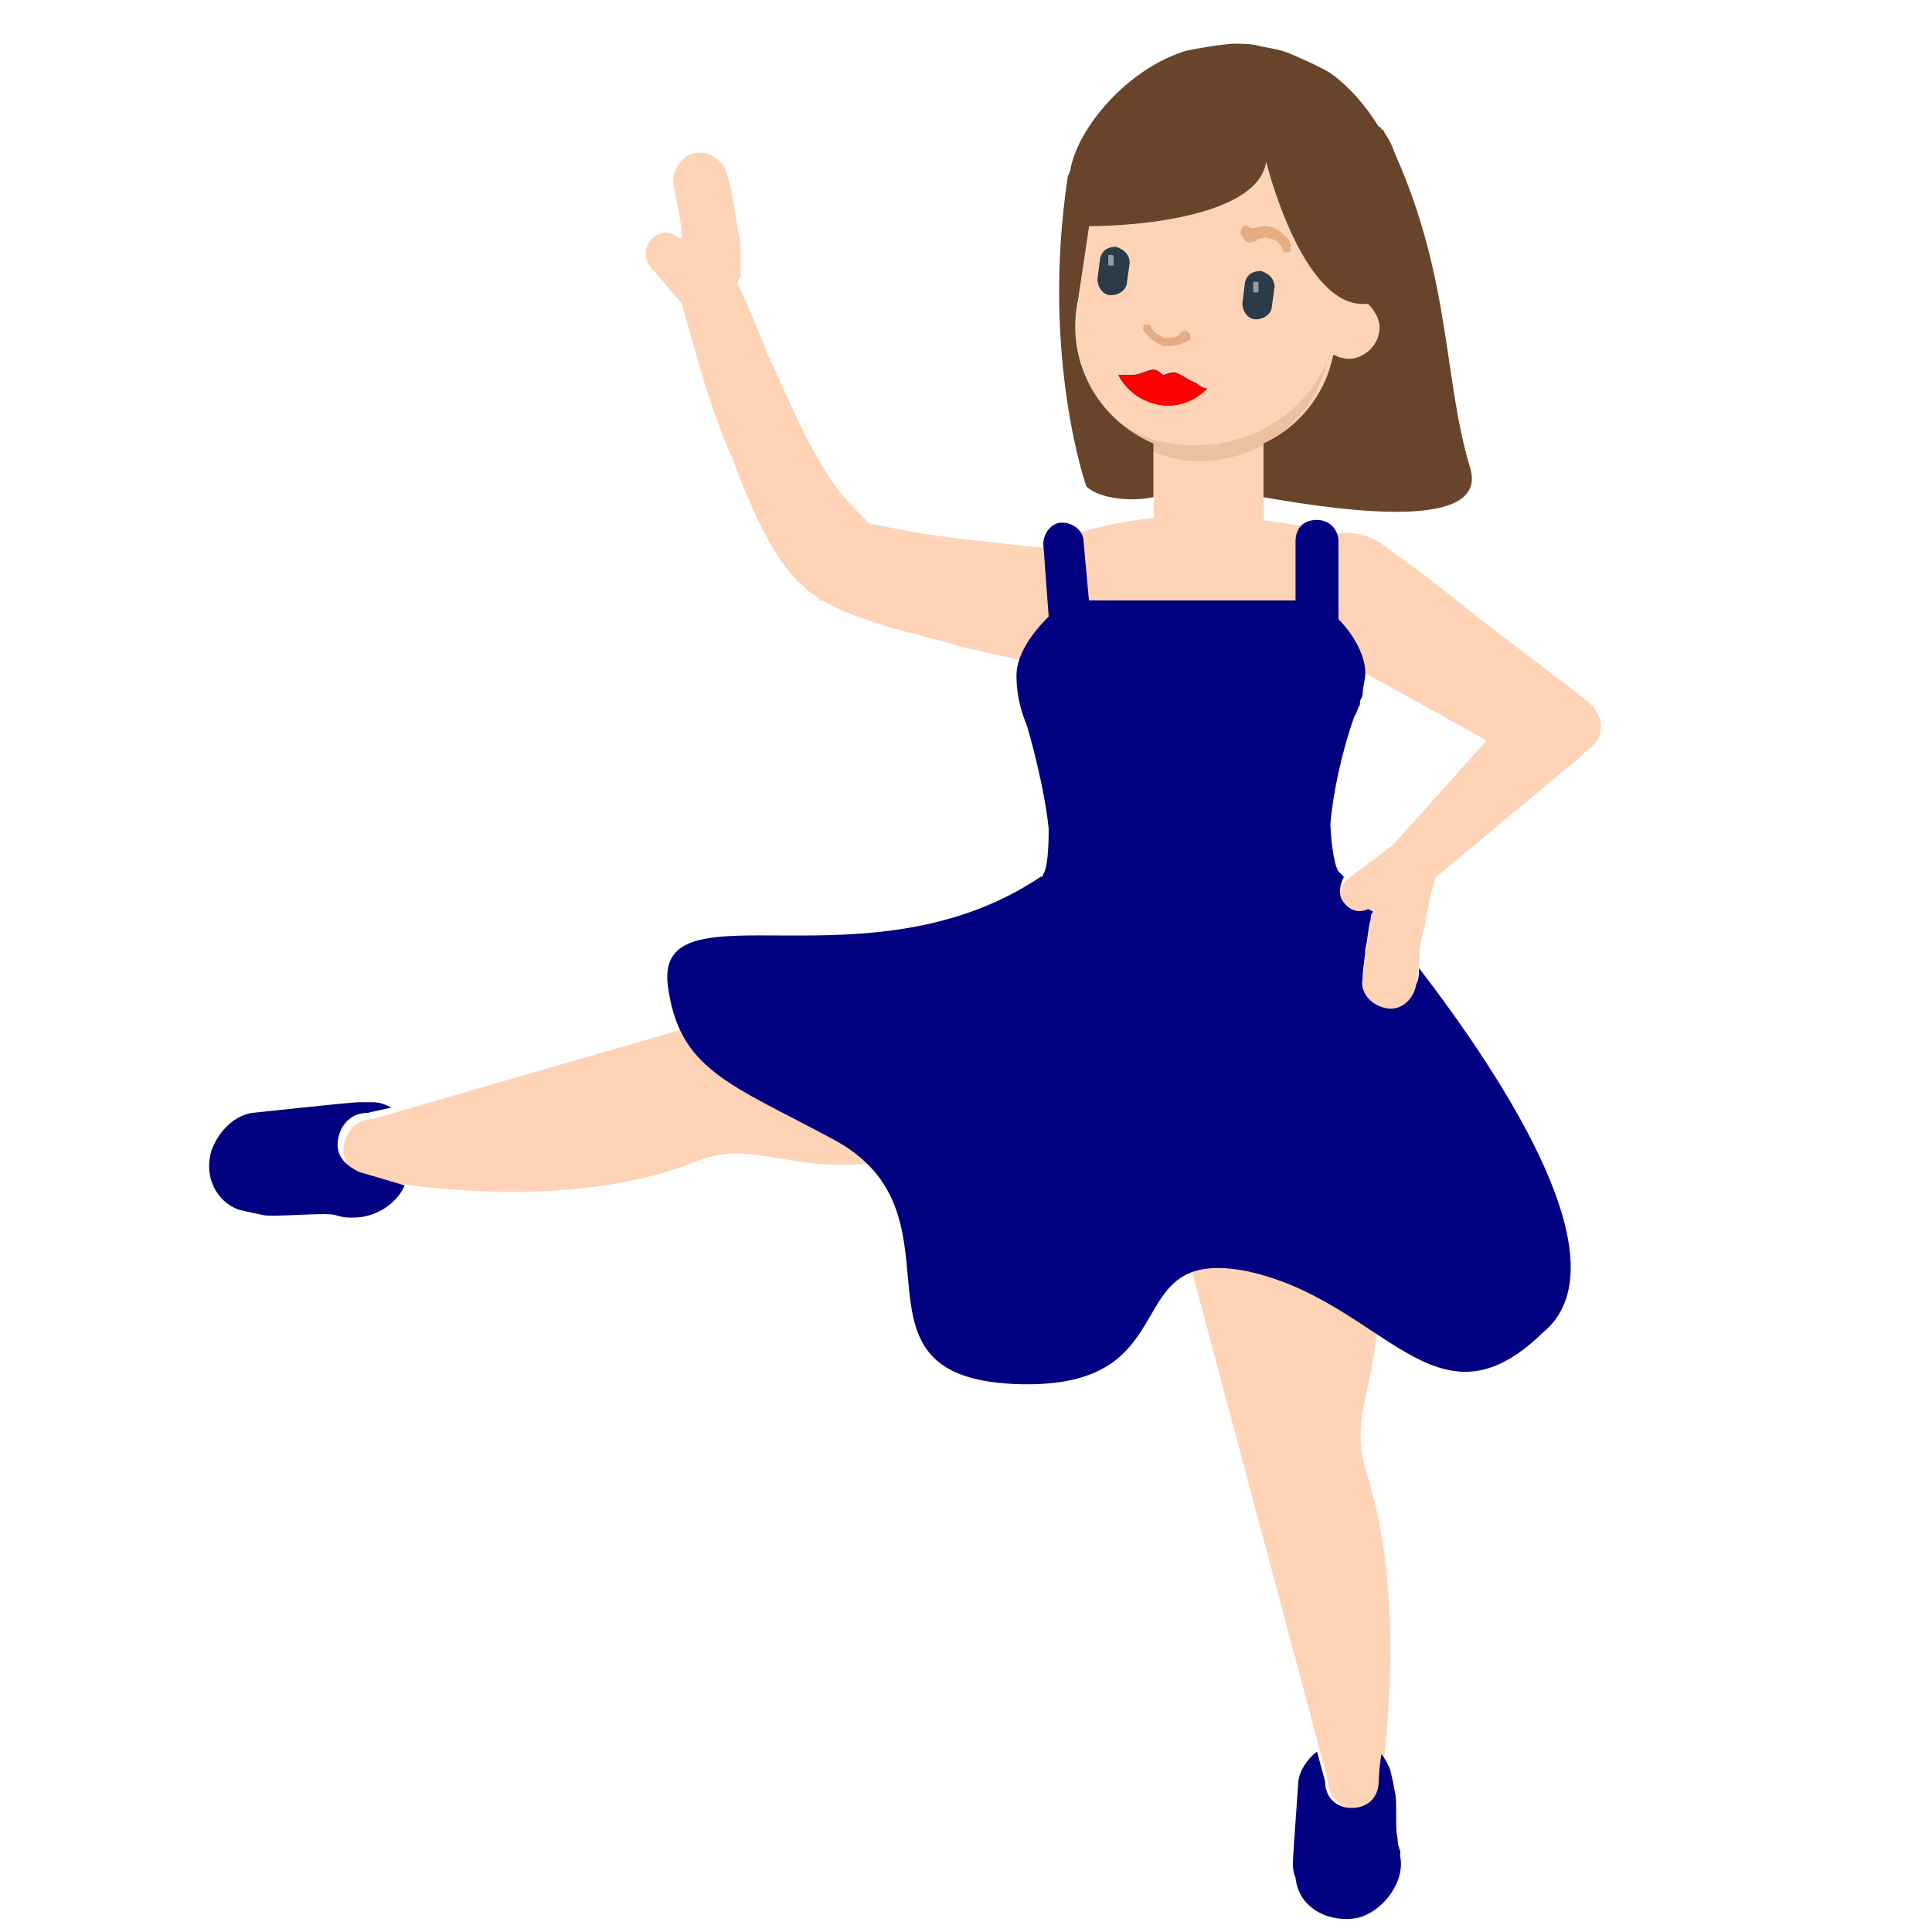 <?xml version="1.0" encoding="UTF-8" standalone="no"?>
<!-- Generator: Adobe Illustrator 18.1.0, SVG Export Plug-In . SVG Version: 6.00 Build 0)  -->

<svg
   xmlns:dc="http://purl.org/dc/elements/1.1/"
   xmlns:cc="http://creativecommons.org/ns#"
   xmlns:rdf="http://www.w3.org/1999/02/22-rdf-syntax-ns#"
   xmlns:svg="http://www.w3.org/2000/svg"
   xmlns="http://www.w3.org/2000/svg"
   xmlns:sodipodi="http://sodipodi.sourceforge.net/DTD/sodipodi-0.dtd"
   xmlns:inkscape="http://www.inkscape.org/namespaces/inkscape"
   version="1.0"
   id="Layer_1"
   x="0px"
   y="0px"
   width="72px"
   height="72px"
   viewBox="0 0 72 72"
   enable-background="new 0 0 72 72"
   xml:space="preserve"
   sodipodi:docname="Marionetta.svg"
   inkscape:version="0.92.4 (5da689c313, 2019-01-14)"
   inkscape:export-filename="C:\Projects\Marionetta\Images\Marionetta.2000.png"
   inkscape:export-xdpi="2692.385"
   inkscape:export-ydpi="2692.385"><defs
   id="defs23" /><sodipodi:namedview
   pagecolor="#ffffff"
   bordercolor="#666666"
   borderopacity="1"
   objecttolerance="10"
   gridtolerance="10"
   guidetolerance="10"
   inkscape:pageopacity="0"
   inkscape:pageshadow="2"
   inkscape:window-width="1755"
   inkscape:window-height="1428"
   id="namedview21"
   showgrid="false"
   inkscape:zoom="52.444444"
   inkscape:cx="45.301493"
   inkscape:cy="61.440805"
   inkscape:window-x="3273"
   inkscape:window-y="5129"
   inkscape:window-maximized="0"
   inkscape:current-layer="Layer_1" />
<path
   d="m 36.6,43 c -0.4,0 -1.8,0 -3.6,0.3 -3.6,0.5 -4.9,-0.9 -7.1,0 -5.3,2.1 -12.3,0.6 -12.3,0.6 v 0 c -0.4,-0.1 -0.8,-0.5 -0.8,-1 0,-0.6 0.4,-1.2 1.1,-1.2 L 36,35.3 Z m 14.3,11.8 c -0.7,-2.3 0.7,-3.4 0.4,-7.1 -0.1,-1.8 0,-3.2 0,-3.6 l -7.7,0.2 5.9,22.1 v 0 c 0,0.6 0.5,1 1,1 0.6,0 1,-0.5 1,-1 0,0 0,0 0,0 -0.1,-0.1 1.1,-6.3 -0.6,-11.6 z M 59.1,26.1 59,26 55.2,23.1 53.3,21.6 51.4,20.2 c -0.1,0 -0.1,-0.1 -0.2,-0.1 C 50.8,19.9 50.3,19.8 49.8,19.9 49,19.7 48.1,19.5 47.1,19.4 V 17 c 0,-0.1 0,-0.2 0,-0.4 1.3,-0.6 2.3,-1.8 2.6,-3.3 0.1,0.1 0.2,0.1 0.3,0.1 0.6,0.1 1.3,-0.3 1.4,-0.9 0.1,-0.6 -0.3,-1.3 -0.9,-1.4 -0.1,0 -0.1,0 -0.2,0 L 51,8.6 C 51.6,5.8 49.4,3.8 46.6,3.3 43.8,2.7 41.4,3.7 40.8,6.5 l -0.6,4.7 c -0.5,2.3 0.8,4.6 2.8,5.4 0,0.1 0,0.2 0,0.3 v 2.4 c -1.8,0.2 -3.2,0.6 -4,1.1 -0.5,0 -1.2,-0.1 -2.1,-0.2 C 36,20.1 35,20 33.9,19.8 33.4,19.7 32.8,19.6 32.4,19.5 v 0 0 0 c 0.1,0 0.1,0 0.1,0.1 v 0 l -0.1,-0.1 c 0,0 0,0 0,0 v 0 0 c 0,0 -0.1,0 -0.1,-0.1 C 32.2,19.3 32,19.1 31.8,18.9 31,18.1 30.4,17 29.9,16 29.4,15 29,14 28.6,13.2 28.1,11.9 27.7,11 27.5,10.6 c 0,-0.1 0,-0.2 0.1,-0.3 0,-0.2 0,-0.4 0,-0.6 0,-0.4 0,-0.8 -0.1,-1.1 C 27.4,7.9 27.3,7.2 27.1,6.5 v 0 C 27,6 26.4,5.6 25.9,5.7 25.4,5.8 25,6.4 25.1,6.9 v 0 c 0.1,0.6 0.3,1.3 0.3,1.9 0,0 0,0.1 0,0.1 L 25.2,8.8 C 24.9,8.6 24.6,8.6 24.3,8.9 24,9.2 24,9.6 24.2,9.9 l 1.2,1.4 c 0.1,0.4 0.4,1.4 0.8,2.8 0.3,0.9 0.6,1.9 1.1,3 0.4,1.1 0.9,2.3 1.6,3.5 0.2,0.3 0.4,0.6 0.7,0.9 0.1,0.1 0.1,0.2 0.2,0.2 l 0.1,0.1 0.2,0.2 c 0.1,0.1 0.3,0.2 0.3,0.2 l 0.1,0.1 v 0 l 0.1,0.1 h 0.1 c 0.7,0.4 1.3,0.6 1.9,0.8 1.2,0.4 2.3,0.6 3.2,0.9 1.8,0.4 3.1,0.7 3.1,0.7 v 0 c 0.1,0 0.2,0 0.3,0 0.4,0 0.8,-0.1 1.2,-0.3 1.1,0.3 2.5,0.4 4.1,0.4 1.9,0 3.6,-0.2 5,-0.6 l 1.4,0.8 2,1.1 2.5,1.4 -3.5,3.9 c 0,0 0,0 0,0 l -1.6,1.2 c -0.3,0.2 -0.4,0.6 -0.3,0.9 0.2,0.4 0.6,0.6 1,0.4 l 0.2,-0.1 c 0,0.1 -0.1,0.2 -0.1,0.4 -0.1,0.4 -0.1,0.8 -0.2,1.1 0,0.4 -0.1,0.8 -0.1,1.1 v 0 c -0.1,0.6 0.4,1.1 0.9,1.1 0.6,0.1 1.1,-0.4 1.1,-0.9 0,-0.4 0.1,-0.7 0.1,-1.1 0,-0.4 0.1,-0.7 0.2,-1.1 0.1,-0.6 0.2,-1.2 0.4,-1.8 l 5.4,-4.5 C 59,28.1 59.1,28 59.1,28 c 0.8,-0.5 0.7,-1.4 0,-1.9 z"
   id="path2"
   inkscape:connector-curvature="0"
   style="fill:#ffd3b6" />
<path
   fill="#2B3B47"
   d="M42.1,9.8c0-0.3-0.2-0.5-0.5-0.6c-0.3,0-0.5,0.1-0.6,0.4l0,0l-0.1,0.8l0,0c0,0,0,0,0,0  c0,0.3,0.2,0.6,0.5,0.6c0.3,0,0.6-0.2,0.6-0.5c0,0,0,0,0,0l0,0L42.1,9.8L42.1,9.8z"
   id="path4" />
<path
   fill="#2B3B47"
   d="M47.5,10.7c0-0.3-0.2-0.5-0.5-0.6c-0.3,0-0.5,0.1-0.6,0.4l0,0l-0.1,0.8l0,0c0,0,0,0,0,0  c0,0.3,0.2,0.6,0.5,0.6c0.3,0,0.6-0.2,0.6-0.5c0,0,0,0,0,0l0,0L47.5,10.7L47.5,10.7z"
   id="path6" />
<path
   fill="#959DA3"
   d="M41.5,9.6c0-0.1,0-0.1-0.1-0.1c-0.1,0-0.1,0-0.1,0.1l0,0l0,0.2l0,0l0,0c0,0.1,0,0.1,0.1,0.1  c0.1,0,0.1,0,0.1-0.1l0,0l0,0L41.5,9.6L41.5,9.6z"
   id="path8" />
<path
   fill="#959DA3"
   d="M46.9,10.6c0-0.1,0-0.1-0.1-0.1c-0.1,0-0.1,0-0.1,0.1l0,0l0,0.2l0,0l0,0c0,0.1,0,0.1,0.1,0.1  c0.1,0,0.1,0,0.1-0.1l0,0l0,0L46.9,10.6L46.9,10.6z"
   id="path10" />
<path
   fill="#EDC0A2"
   d="M43.5,16.5c-1.1-0.2-2-0.8-2.8-1.5c0.7,1,1.8,1.8,3.1,2.1c2.6,0.5,5.2-1.2,5.7-3.8l0.1-0.2  C48.8,15.5,46.2,17,43.5,16.5z"
   id="path12" />
<path
   d="m 44.981,14.476 c 0,0 -0.7,0.8 -1.8,0.6 -1.1,-0.2 -1.5,-1.1 -1.5,-1.1 0,0 0.2,0 0.5,0 0.3,0 0.6,-0.2 0.8,-0.2 0.2,0 0.3,0.2 0.4,0.2 0,0 0.2,-0.1 0.4,-0.1 0.3,0.1 0.5,0.3 0.8,0.4 0.2,0.2 0.4,0.2 0.4,0.2 z m -31.6,29.2 v 0 c -0.4,-0.2 -0.8,-0.5 -0.8,-1 0,-0.6 0.4,-1.2 1.1,-1.2 l 0.9,-0.2 c -0.2,-0.1 -0.4,-0.2 -0.7,-0.2 0,0 -0.2,0 -0.5,0 -0.3,0 -4,0.4 -4,0.4 -0.6,0.1 -1.2,0.6 -1.5,1.4 -0.3,1 0.2,1.9 1,2.2 0,0 0.4,0.1 0.9,0.2 0.3,0.1 2.3,-0.1 2.7,0 0.3,0.1 0.5,0.1 0.5,0.1 v 0 c 0.1,0 0.1,0 0.2,0 0.8,0 1.6,-0.5 1.9,-1.2 -1,-0.3 -1.7,-0.5 -1.7,-0.5 z m 38.8,25.5 c 0,-0.1 0,-0.2 0,-0.2 v 0 c 0,0 -0.1,-0.2 -0.1,-0.5 -0.1,-0.3 0,-1.4 -0.1,-1.7 -0.1,-0.6 -0.2,-0.9 -0.2,-0.9 -0.1,-0.2 -0.2,-0.4 -0.3,-0.5 -0.1,0.6 -0.1,1 -0.1,1 0,0 0,0 0,0 0,0.6 -0.4,1 -1,1 -0.6,0 -1,-0.4 -1,-1 v 0 l -0.3,-1.1 c -0.4,0.3 -0.7,0.8 -0.7,1.2 0,0 -0.2,2.7 -0.2,3 0,0.3 0.1,0.5 0.1,0.5 0.1,1.1 1.2,1.7 2.3,1.5 0.9,-0.2 1.8,-1.3 1.6,-2.3 z m 0.7,-33.1 c 0,0.2 0,0.4 -0.1,0.6 -0.1,0.6 -0.6,1 -1.1,0.9 -0.6,-0.1 -1,-0.6 -0.9,-1.1 v 0 c 0,-0.4 0.1,-0.8 0.1,-1.1 0.1,-0.4 0.1,-0.8 0.2,-1.1 0,-0.1 0,-0.2 0.1,-0.3 0,0 0,0 0,0 l -0.2,-0.1 c -0.4,0.2 -0.8,0 -1,-0.4 -0.1,-0.3 0,-0.6 0.1,-0.8 -0.1,-0.1 -0.2,-0.2 -0.2,-0.2 -0.2,-0.3 -0.3,-1.4 -0.3,-1.8 0.1,-1.1 0.4,-2.6 0.9,-4 0.1,-0.1 0.1,-0.3 0.2,-0.4 0,0 0,-0.1 0,-0.1 0,-0.1 0.1,-0.2 0.1,-0.3 0,-0.3 0.1,-0.5 0.1,-0.8 0,-0.7 -0.5,-1.5 -1,-2 v -2.9 c 0,-0.4 -0.3,-0.8 -0.8,-0.8 -0.5,0 -0.8,0.3 -0.8,0.8 v 2.2 c -1.6,0 -5.9,0 -7.7,0 l -0.2,-2.2 c 0,-0.4 -0.4,-0.7 -0.8,-0.7 -0.4,0 -0.7,0.4 -0.7,0.8 l 0.2,2.7 c -0.6,0.6 -1.2,1.4 -1.2,2.2 0,0.8 0.2,1.4 0.4,1.9 0.4,1.4 0.7,2.8 0.8,3.8 0,0.3 0,1.4 -0.2,1.7 0,0 0,0.1 -0.1,0.1 -6.4,4.3 -14.3,0.2 -13.9,4 0.4,3.2 2.3,3.7 6.2,5.8 5.2,2.8 0,8.8 6.7,9.1 6.7,0.3 3.7,-5.2 8.7,-4.2 5.1,1.1 7,6.2 11,2.3 3.1,-2.5 -1.3,-9.3 -4.6,-13.6 z"
   id="path14"
   style="fill:#000080"
   inkscape:connector-curvature="0" />
<path
   d="m 54.786,17.428 c -1,-3.3 -0.7,-7 -2.8,-11.7 -0.1,-0.3 -0.2,-0.5 -0.4,-0.8 0,0 0,-0.1 -0.1,-0.1 0,0 0,-0.1 -0.1,-0.1 -0.5,-0.8 -1.1,-1.5 -1.8,-2 -0.3,-0.2 -1.4,-0.7 -1.7,-0.8 -0.3,-0.1 -0.9,-0.2 -0.9,-0.2 0,0 0,0 0,0 v 0 c -0.3,-0.1 -0.7,-0.1 -1,-0.1 -0.3,0 -1.6,0.2 -1.9,0.3 -2.1,0.7 -3.9,2.8 -4.2,4.4 0,0.1 -0.1,0.2 -0.1,0.3 -1,6.7 0.7,11.5 0.7,11.5 0.4,0.4 1.5,0.6 2.5,0.4 v -1.7 c 0,-0.1 0,-0.2 0,-0.3 -2.1,-0.9 -3.3,-3.1 -2.8,-5.4 l 0.4,-2.7 c 1.9,0 6.3,-0.4 6.6,-2.4 0,0 1.3,5.3 3.6,5.3 0.1,0 0.1,0 0.2,0 0.3,0.3 0.5,0.7 0.4,1.1 -0.1,0.6 -0.8,1.1 -1.4,0.9 -0.1,0 -0.2,-0.1 -0.3,-0.1 -0.3,1.5 -1.3,2.7 -2.6,3.3 0,0.1 0,0.2 0,0.4 v 1.6 c 3.4,0.6 8.4,1.2 7.7,-1.1 z"
   id="path16"
   inkscape:connector-curvature="0"
   style="fill:#68442a"
   inkscape:export-xdpi="3717.25"
   inkscape:export-ydpi="3717.25" />
<path
   fill="#E5AB83"
   d="M43.6,12.9c-0.1,0-0.1,0-0.2,0c-0.3-0.1-0.6-0.3-0.8-0.6c0-0.1,0-0.2,0.1-0.2c0.1,0,0.2,0,0.2,0.1  c0.1,0.2,0.3,0.3,0.5,0.4c0.2,0,0.5,0,0.6-0.2c0.1-0.1,0.2-0.1,0.3,0c0.1,0.1,0.1,0.2,0,0.3C44.1,12.8,43.8,12.9,43.6,12.9z   M46.4,8.4c-0.2,0.1-0.2,0.3-0.1,0.4C46.4,9,46.5,9.1,46.7,9c0,0,0,0,0.1,0c0,0,0.1-0.1,0.1-0.1c0.1,0,0.3-0.1,0.4,0  c0.2,0,0.3,0.1,0.4,0.2c0.1,0.1,0.1,0.2,0.1,0.2l0,0c0,0.1,0.1,0.1,0.2,0.1c0.1,0,0.1-0.1,0.1-0.2c0,0,0-0.1-0.1-0.3  c-0.1-0.1-0.3-0.3-0.5-0.4c-0.2-0.1-0.5-0.1-0.7,0c-0.1,0-0.2,0-0.2,0C46.5,8.4,46.5,8.4,46.4,8.4C46.4,8.4,46.4,8.4,46.4,8.4z"
   id="path18" />
<path
   style="fill:#ff0000"
   d="m 42.989,13.786 c -0.2,0 -0.499,0.199 -0.799,0.199 h -0.5 c 0,0 0.4,0.902 1.5,1.102 1.1,0.2 1.799,-0.602 1.799,-0.602 0,0 -0.198,7.81e-4 -0.398,-0.199 -0.3,-0.1 -0.501,-0.3 -0.801,-0.4 -0.2,0 -0.4,0.1 -0.4,0.1 -0.1,0 -0.2,-0.199 -0.4,-0.199 z"
   id="path14-4"
   inkscape:connector-curvature="0" /></svg>